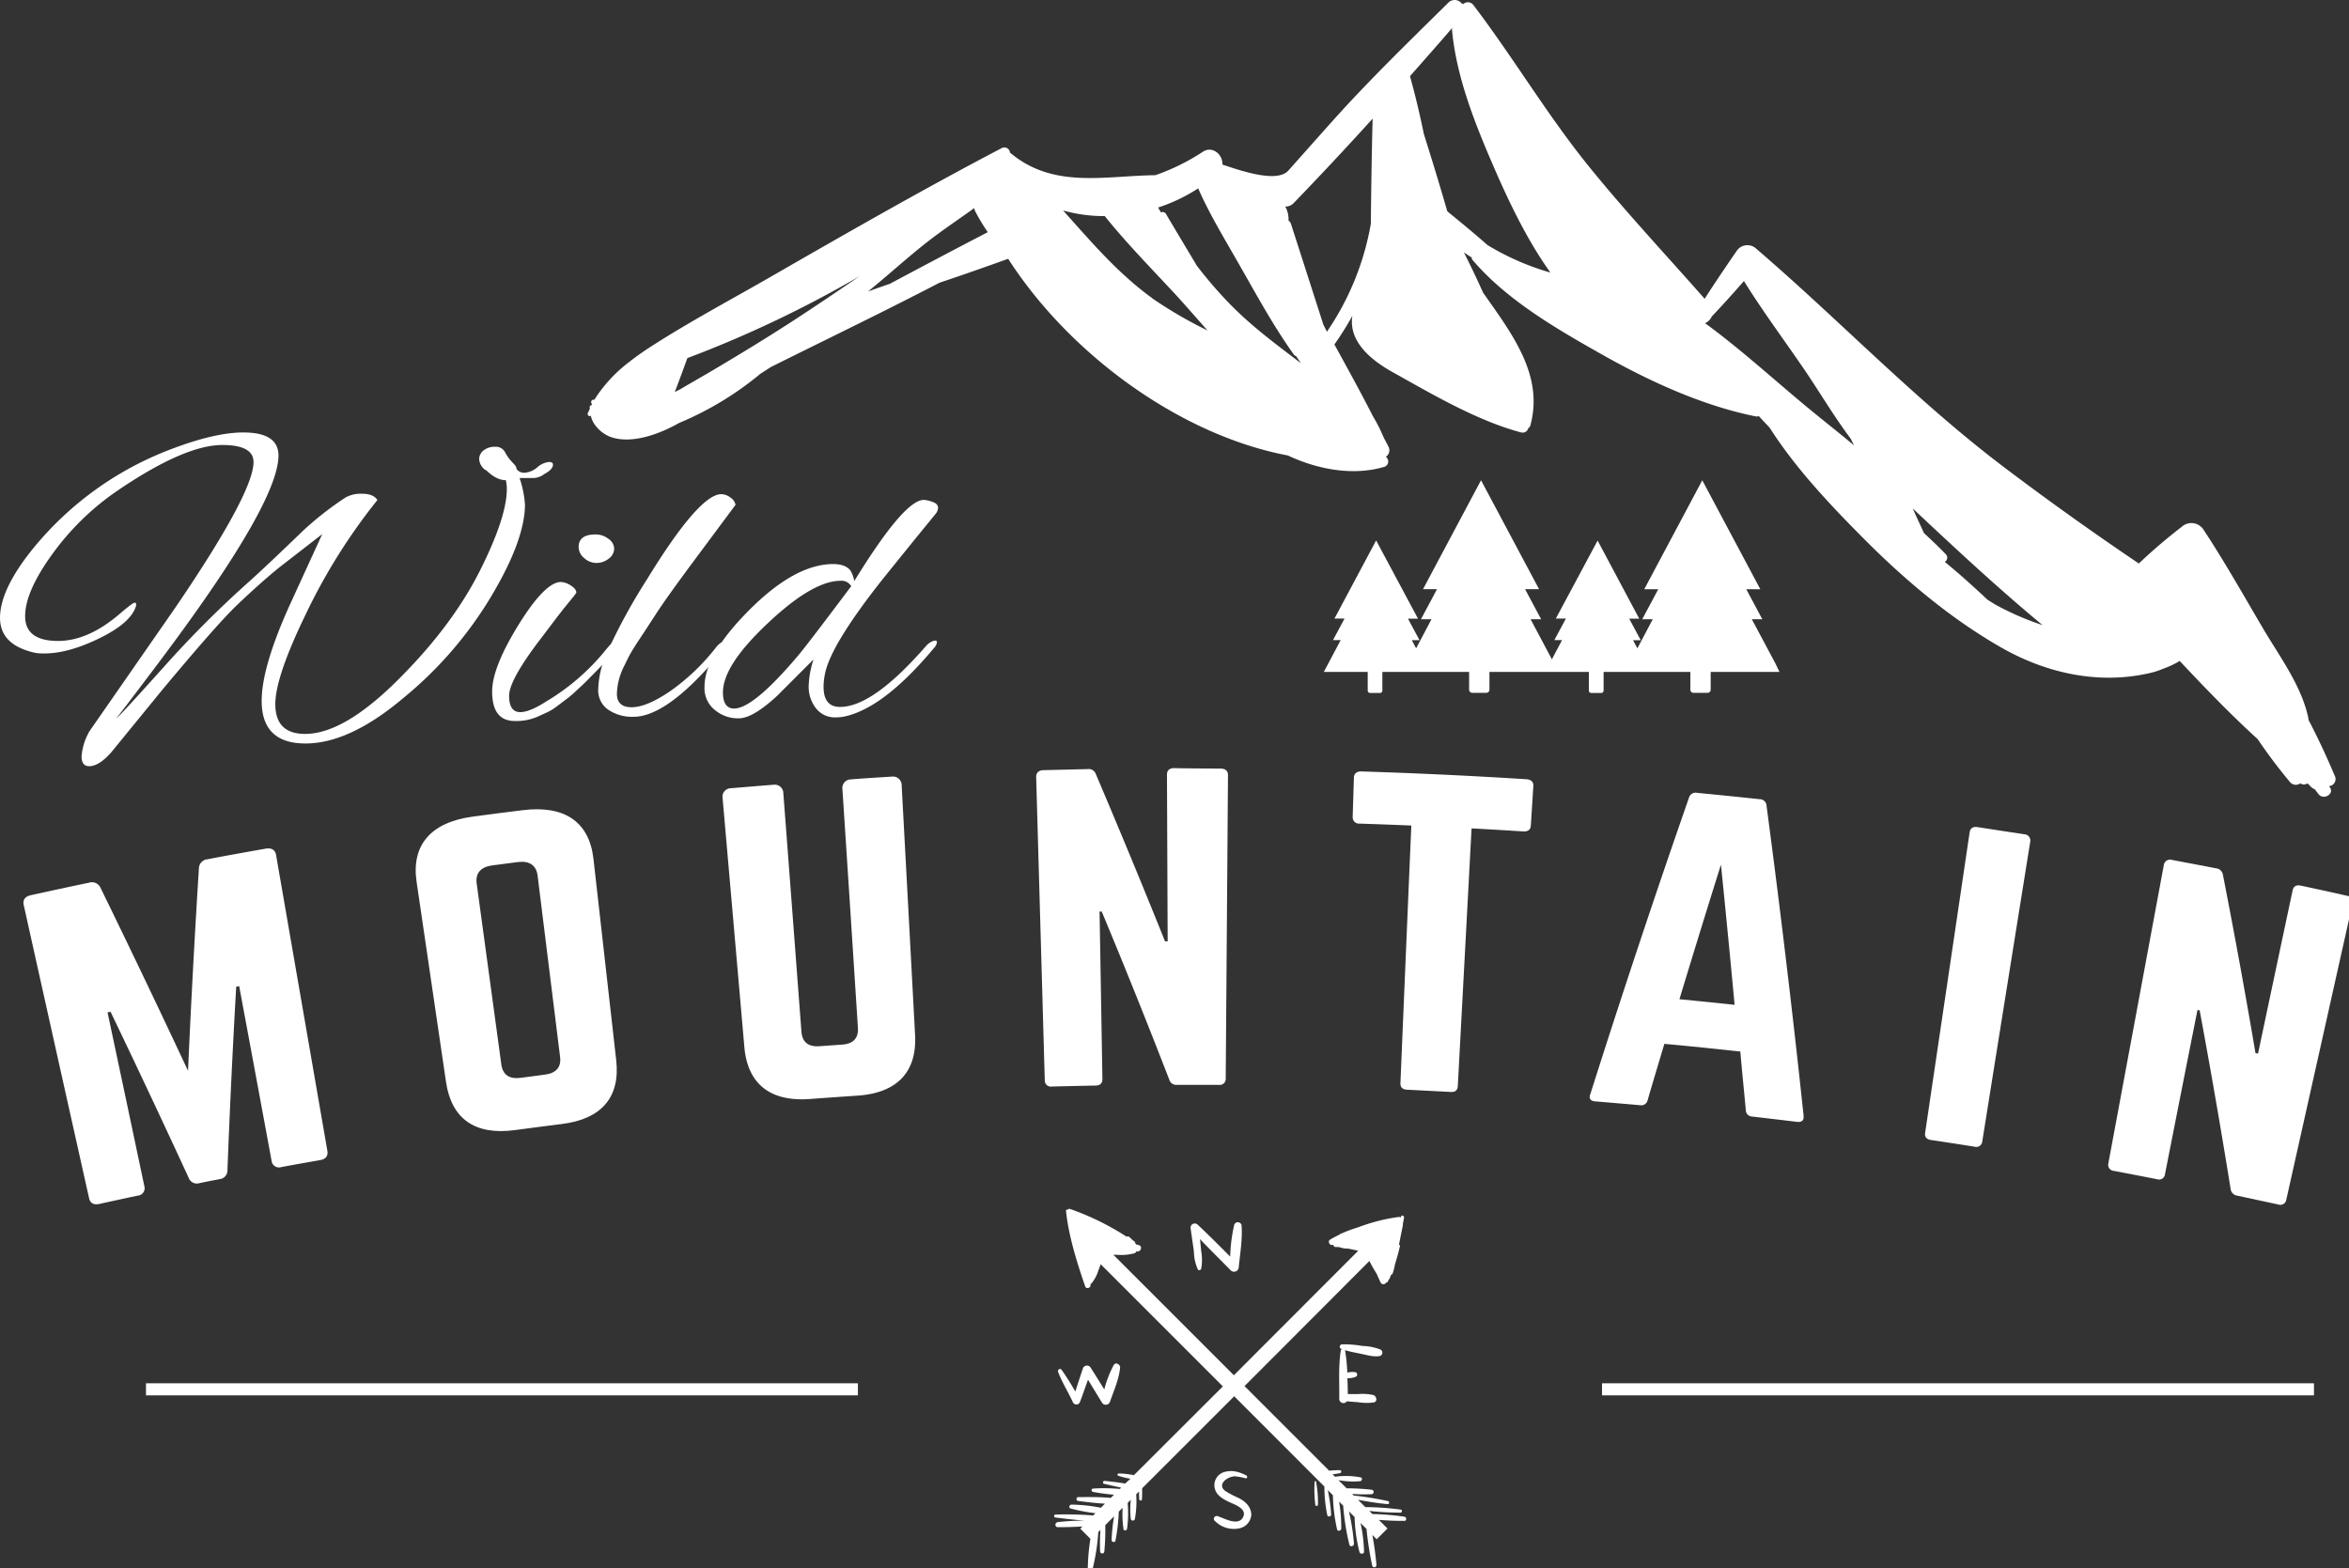 <?xml version="1.0" encoding="UTF-8" standalone="no"?>
<!-- Created with Inkscape (http://www.inkscape.org/) -->

<svg
   xmlns:dc="http://purl.org/dc/elements/1.1/"
   xmlns:cc="http://creativecommons.org/ns#"
   xmlns:rdf="http://www.w3.org/1999/02/22-rdf-syntax-ns#"
   xmlns:svg="http://www.w3.org/2000/svg"
   xmlns="http://www.w3.org/2000/svg"
   xmlns:sodipodi="http://sodipodi.sourceforge.net/DTD/sodipodi-0.dtd"
   xmlns:inkscape="http://www.inkscape.org/namespaces/inkscape"
   width="161.896mm"
   height="108.081mm"
   viewBox="0 0 161.896 108.081"
   version="1.1"
   id="svg8"
   inkscape:version="0.92.4 (5da689c313, 2019-01-14)"
   sodipodi:docname="main-logo.svg">
  <rect x="0" y="0" width="161.896" height="108.081" fill="#333333" stroke="none"/>
  <defs
     id="defs2">
    <style
       id="style4747">.cls-1{fill:#165767;}</style>
  </defs>
  <sodipodi:namedview
     id="base"
     pagecolor="#ffffff"
     bordercolor="#666666"
     borderopacity="1.0"
     inkscape:pageopacity="0.0"
     inkscape:pageshadow="2"
     inkscape:zoom="0.35"
     inkscape:cx="-115.48431"
     inkscape:cy="-24.323073"
     inkscape:document-units="mm"
     inkscape:current-layer="g4825"
     showgrid="false"
     inkscape:window-width="1920"
     inkscape:window-height="1001"
     inkscape:window-x="-9"
     inkscape:window-y="-9"
     inkscape:window-maximized="1" />
  <g
     inkscape:label="Layer 1"
     inkscape:groupmode="layer"
     id="layer1"
     transform="translate(68.853,-34.316)">
    <g
       id="g4825"
       transform="matrix(0.265,0,0,0.265,-69.673,34.316)">
      <path
         id="path4753"
         d="m 72.21,220.74 c 1.5,-0.25 2.43,0.31 2.68,1.62 l 13.35,77 c 0.22,1.3 -0.41,2.14 -1.84,2.39 -3.36,0.59 -6.75,1.19 -10.11,1.81 A 1.93,1.93 0 0 1 73.74,302 q -4.2,-22.74 -8.44,-45.5 c -0.25,0.07 -0.53,0.1 -0.77,0.16 q -1.37,23.89 -2.28,47.77 a 2.26,2.26 0 0 1 -2,2.27 c -1.77,0.34 -3.55,0.68 -5.32,1.06 a 2.25,2.25 0 0 1 -2.74,-1.34 q -10,-21.7 -20.35,-43.26 a 5.4,5.4 0 0 1 -0.78,0.16 q 4.82,22.64 9.59,45.28 a 1.92,1.92 0 0 1 -1.77,2.4 c -3.33,0.71 -6.63,1.43 -10,2.17 -1.41,0.31 -2.34,-0.21 -2.62,-1.52 q -8.53,-38.15 -17,-76.27 c -0.28,-1.31 0.34,-2.18 1.83,-2.52 q 7.57,-1.68 15.19,-3.27 a 2.45,2.45 0 0 1 2.93,1.28 q 11.61,23.77 22.79,47.66 1.17,-26.32 2.83,-52.72 a 2.42,2.42 0 0 1 2.21,-2.3 c 4.96,-0.96 10.1,-1.87 15.17,-2.77 z"
         class="cls-1"
         inkscape:connector-curvature="0"
         style="fill:#ffffff" />
      <path
         id="path4755"
         d="m 144.84,279.52 c 2.87,-0.37 4.27,-1.9 3.92,-4.63 q -2.94,-23.58 -5.85,-47.15 c -0.34,-2.64 -2.11,-3.89 -5.1,-3.51 -2.24,0.28 -4.45,0.56 -6.69,0.87 -3,0.4 -4.42,2.05 -4.05,4.7 q 3.23,23.52 6.41,47.08 c 0.38,2.74 2.12,3.86 5,3.48 z m -33.39,-50.1 c -1.43,-9.55 3.64,-15.53 14.57,-17 4.32,-0.59 8.68,-1.15 13,-1.68 11,-1.37 17.37,3.11 18.43,12.73 q 2.94,26.13 5.91,52.31 c 1.09,9.61 -3.83,15.31 -14.1,16.58 -4.08,0.5 -8.15,1.06 -12.26,1.59 -10.27,1.4 -16.46,-2.86 -17.89,-12.42 q -3.82,-26.06 -7.66,-52.11 z"
         class="cls-1"
         inkscape:connector-curvature="0"
         style="fill:#ffffff" />
      <path
         id="path4757"
         d="m 235.12,202 a 2.26,2.26 0 0 1 2.46,1.93 q 1.77,32.67 3.51,65.32 c 0.5,9.64 -4.73,15.06 -15,15.74 -4.11,0.28 -8.21,0.56 -12.29,0.87 -10.3,0.78 -16.24,-3.82 -17.11,-13.47 L 191,207.27 a 2.2,2.2 0 0 1 2.15,-2.24 c 3.73,-0.31 7.47,-0.63 11.2,-0.91 a 2.23,2.23 0 0 1 2.45,1.88 q 2.38,31.19 4.73,62.36 c 0.22,2.77 1.87,4 4.76,3.77 l 5.76,-0.41 c 2.89,-0.18 4.35,-1.62 4.17,-4.38 q -2,-31.18 -4.05,-62.4 a 2.25,2.25 0 0 1 2.21,-2.21 c 3.55,-0.29 7.16,-0.5 10.74,-0.73 z"
         class="cls-1"
         inkscape:connector-curvature="0"
         style="fill:#ffffff" />
      <path
         id="path4759"
         d="m 320.6,199.92 c 1.18,0 1.87,0.62 1.87,1.65 q -0.29,39.5 -0.59,79 a 1.56,1.56 0 0 1 -1.78,1.62 c -3.64,0 -7.25,0 -10.89,0 a 1.9,1.9 0 0 1 -2,-1.34 q -8.49,-21.94 -17.58,-43.75 h -0.56 q 0.38,21.8 0.74,43.59 c 0,1 -0.52,1.65 -1.74,1.68 -3.83,0.07 -7.62,0.16 -11.45,0.25 a 1.56,1.56 0 0 1 -1.8,-1.58 q -1.12,-39.5 -2.24,-79 c 0,-1 0.65,-1.68 1.83,-1.71 l 11.58,-0.28 a 1.94,1.94 0 0 1 2.11,1.3 q 9.24,21.71 18,43.51 h 0.68 l -0.18,-43.41 c 0,-1 0.59,-1.65 1.86,-1.65 4.02,0.09 8.06,0.09 12.14,0.12 z"
         class="cls-1"
         inkscape:connector-curvature="0"
         style="fill:#ffffff" />
      <path
         id="path4761"
         d="m 400.11,202.69 c 1.28,0.1 1.84,0.75 1.77,1.78 q -0.31,5.13 -0.65,10.27 c -0.06,1 -0.68,1.61 -2,1.52 -4.48,-0.28 -9,-0.56 -13.41,-0.78 q -1.78,33.47 -3.58,67 c -0.06,1.12 -0.65,1.62 -1.84,1.55 L 369,283.44 c -1.09,-0.06 -1.74,-0.59 -1.68,-1.71 q 1.4,-33.51 2.83,-67 -6.72,-0.28 -13.44,-0.5 a 1.64,1.64 0 0 1 -1.81,-1.71 c 0.1,-3.43 0.22,-6.85 0.32,-10.27 0,-1 0.74,-1.62 1.92,-1.59 q 21.43,0.67 42.97,2.03 z"
         class="cls-1"
         inkscape:connector-curvature="0"
         style="fill:#ffffff" />
      <path
         id="path4763"
         d="m 450.68,224.91 c -3.67,11.67 -7.25,23.31 -10.8,35 4.79,0.47 9.55,0.93 14.35,1.46 -1.13,-12.16 -2.31,-24.29 -3.55,-36.46 z m 8.06,65.51 a 1.67,1.67 0 0 1 -1.59,-1.62 c -0.47,-5.11 -1,-10.18 -1.43,-15.28 -6.6,-0.72 -13.16,-1.4 -19.76,-2 -1.46,4.88 -2.93,9.77 -4.36,14.68 a 1.67,1.67 0 0 1 -1.9,1.28 c -3.92,-0.34 -7.84,-0.68 -11.73,-1 -1.21,-0.09 -1.71,-0.74 -1.27,-1.86 q 12.27,-38.7 25.67,-77.15 a 1.79,1.79 0 0 1 2.12,-1.24 c 5.41,0.53 10.79,1.06 16.21,1.65 a 1.77,1.77 0 0 1 1.83,1.65 q 5.37,40.38 9.65,80.72 c 0.09,1.15 -0.43,1.71 -1.74,1.56 -3.95,-0.49 -7.81,-0.93 -11.7,-1.39 z"
         class="cls-1"
         inkscape:connector-curvature="0"
         style="fill:#ffffff" />
      <path
         id="path4765"
         d="m 529.53,217 a 1.63,1.63 0 0 1 1.59,1.93 q -6.25,39 -12.48,78 a 1.55,1.55 0 0 1 -2,1.34 q -5.65,-0.9 -11.36,-1.75 c -1.21,-0.18 -1.65,-0.87 -1.49,-1.89 q 5.79,-39.08 11.57,-78.14 c 0.16,-1 0.81,-1.56 2.09,-1.34 z"
         class="cls-1"
         inkscape:connector-curvature="0"
         style="fill:#ffffff" />
      <path
         id="path4767"
         d="m 613.46,233 a 1.65,1.65 0 0 1 1.49,2 q -8.62,38.56 -17.24,77.08 a 1.56,1.56 0 0 1 -2.08,1.22 L 584.92,311 a 2,2 0 0 1 -1.68,-1.71 q -3.74,-23.25 -8.06,-46.49 a 4,4 0 0 1 -0.56,-0.12 q -4.25,21.38 -8.46,42.78 a 1.54,1.54 0 0 1 -2,1.28 c -3.77,-0.75 -7.53,-1.46 -11.3,-2.18 a 1.57,1.57 0 0 1 -1.43,-1.93 q 7.23,-38.83 14.44,-77.67 a 1.63,1.63 0 0 1 2.14,-1.28 c 3.8,0.72 7.63,1.44 11.42,2.18 a 2,2 0 0 1 1.81,1.71 q 4.53,23.16 8.46,46.34 c 0.22,0.06 0.44,0.09 0.66,0.15 q 4.49,-21.22 9,-42.47 c 0.22,-1 0.9,-1.5 2.18,-1.22 3.95,0.86 7.94,1.7 11.92,2.63 z"
         class="cls-1"
         inkscape:connector-curvature="0"
         style="fill:#ffffff" />
      <path
         id="path4769"
         d="m 74.7,183.15 q 0,7.75 7.75,7.75 10.41,0 25.14,-15.06 13.3,-13.46 20.32,-27.39 c 4.67,-9.3 7,-16.4 7,-21.25 a 11.66,11.66 0 0 0 -0.25,-2.3 c -1.71,0 -3.43,-0.91 -5.2,-2.68 v 0.12 a 3.81,3.81 0 0 1 -1.74,-2.83 2.86,2.86 0 0 1 1.15,-2.36 4.68,4.68 0 0 1 3,-0.94 2.7,2.7 0 0 1 2.61,1.47 11.34,11.34 0 0 0 1.9,2.61 c 0.78,0.78 1.12,1.31 1,1.62 a 2.44,2.44 0 0 0 2.14,1.06 5.76,5.76 0 0 0 3.3,-1.4 5.53,5.53 0 0 1 3,-1.4 c 0.75,0 1.09,0.21 1.09,0.68 0,0.84 -0.75,1.65 -2.21,2.43 a 5.11,5.11 0 0 1 -2.77,1.06 h -3.7 a 28.08,28.08 0 0 1 1.4,6.84 q 0,9.28 -8.87,24.09 A 101.61,101.61 0 0 1 108,181.56 q -14,11.82 -25.43,11.83 -11.43,0.01 -11.42,-11.11 0,-8.82 7.41,-25.15 l 8.34,-18.2 -11.36,8.81 c -3.55,2.92 -7.16,6.16 -10.83,9.67 -3.67,3.51 -10,10.77 -19.17,21.73 L 32.1,195.6 c -2.15,2.46 -4.11,3.7 -5.79,3.7 -1.31,0 -2,-0.84 -2,-2.55 a 15.33,15.33 0 0 1 2.09,-6.6 l 22.37,-32.21 q 20.27,-29.77 20.26,-37.77 c 0,-2.93 -2.71,-4.42 -8.12,-4.42 q -9.86,0 -27.45,12 A 68.42,68.42 0 0 0 16.78,144.02 C 12,150.6 9.63,156 9.63,160.28 c 0,4.28 2.86,6.44 8.56,6.44 q 8,0 16.46,-7.41 c 2,-1.71 3.18,-2.55 3.49,-2.55 0.31,0 0.43,0.28 0.34,0.81 q -1.26,4.4 -9.43,8.4 c -5.45,2.68 -10.24,4 -14.41,4 a 12,12 0 0 1 -2.21,-0.13 h -0.06 q -9.28,-2 -9.27,-9.15 0.01,-7.15 8,-17.27 a 85,85 0 0 1 36.38,-26.54 c 7.66,-2.93 13.94,-4.39 18.89,-4.39 q 9.15,0 9.15,6 Q 75.51,131 44,172.85 q -10.56,14 -10.65,14 c 0.22,0 4.27,-4.35 12.11,-13.1 a 275.25,275.25 0 0 1 22.31,-22.37 q 4.06,-3.6 14,-13.2 a 83.51,83.51 0 0 1 11.23,-8.8 8.23,8.23 0 0 1 4.36,-0.94 c 1.89,0 3.17,0.53 3.89,1.62 a 152.06,152.06 0 0 0 -18.58,29.6 c -5.32,10.95 -7.97,18.76 -7.97,23.49 z"
         class="cls-1"
         inkscape:connector-curvature="0"
         style="fill:#ffffff" />
      <path
         id="path4771"
         d="m 161.27,140.11 a 3.23,3.23 0 0 1 1.56,2.62 3.29,3.29 0 0 1 -1.46,2.61 5,5 0 0 1 -3.18,1.09 4.74,4.74 0 0 1 -3.17,-1.28 3.71,3.71 0 0 1 -1.43,-2.89 c 0,-2.15 1.46,-3.24 4.38,-3.24 a 5.28,5.28 0 0 1 3.3,1.09 z M 137,187.54 c -3.95,0 -5.91,-2.55 -5.91,-7.66 q 0,-6.25 6.85,-17.33 6.85,-11.08 11,-11.17 a 5,5 0 0 1 2.62,0.93 c 1,0.62 1.43,1.25 1.43,1.87 -0.38,0.53 -0.84,1.15 -1.4,1.8 l -1.75,2.15 c -0.62,0.78 -1.46,1.87 -2.55,3.3 -1.09,1.43 -2.11,2.8 -3.11,4.11 -5.79,7.5 -8.68,12.63 -8.68,15.46 0,2.83 1,4.23 2.89,4.23 1.62,0 3.83,-0.9 6.6,-2.67 a 58.46,58.46 0 0 0 15.4,-13.2 c 1.4,-1.77 2.34,-2.67 2.83,-2.67 0.49,0 0.75,0.31 0.75,0.93 0,0.62 -0.9,1.87 -2.67,3.71 -1.77,1.84 -3.18,3.32 -4.24,4.38 -1.06,1.06 -1.77,1.81 -2.14,2.15 l -2.15,2 a 25.07,25.07 0 0 1 -2.37,2 c -0.52,0.38 -1.3,1 -2.33,1.75 a 13.87,13.87 0 0 1 -2.68,1.68 l -2.67,1.21 a 13.8,13.8 0 0 1 -5.72,1.04 z"
         class="cls-1"
         inkscape:connector-curvature="0"
         style="fill:#ffffff" />
      <path
         id="path4773"
         d="m 163.54,180.47 c 0,2.31 1.28,3.49 3.83,3.49 2.55,0 5.82,-1.34 9.84,-4.05 a 55.65,55.65 0 0 0 11.7,-11 c 0.93,-1.25 1.65,-1.87 2.21,-1.87 0.56,0 0.81,0.22 0.81,0.68 0,0.46 -1.59,2.46 -4.77,6 q -11.57,12.75 -19.35,12.73 a 11.1,11.1 0 0 1 -6.47,-1.81 6.1,6.1 0 0 1 -2.65,-5.53 24.31,24.31 0 0 1 2,-8.75 153.22,153.22 0 0 1 10.77,-19.82 c 9,-14.69 15.43,-22 19.23,-22 a 3.94,3.94 0 0 1 2.36,0.87 2.88,2.88 0 0 1 1.34,1.9 c -1.77,2.39 -5.19,7 -10.24,13.78 -5.05,6.78 -8.55,11.67 -10.48,14.66 -1.93,2.99 -3.39,5.2 -4.36,6.66 -0.97,1.46 -1.68,2.61 -2.15,3.42 -0.47,0.81 -1,1.87 -1.61,3.18 a 16.86,16.86 0 0 0 -2.01,7.46 z"
         class="cls-1"
         inkscape:connector-curvature="0"
         style="fill:#ffffff" />
      <path
         id="path4775"
         d="m 191.12,180.13 c 0,2.77 1,4.17 2.89,4.17 q 5,0 16.56,-13.66 2.1,-2.43 13.91,-18.17 a 2.92,2.92 0 0 0 -2.77,-1.4 c -4.8,0 -11.08,3.64 -18.89,11 -7.81,7.36 -11.7,13.27 -11.7,18.06 z m 34.16,-29 c 8.66,-14.07 14.66,-21.1 18.08,-21.1 a 7.73,7.73 0 0 1 2.28,0.53 c 1,0.34 1.43,0.87 1.43,1.56 a 2.92,2.92 0 0 1 -0.59,1.49 c -6.2,7.56 -10.77,13.26 -13.79,17 -9.12,11.52 -14.13,19.76 -15.06,24.8 a 16.44,16.44 0 0 0 -0.34,3.24 q 0,5.24 4.29,5.23 c 5.73,0 13.16,-5.29 22.38,-15.87 a 4.52,4.52 0 0 1 2,-1.34 c 0.53,-0.13 0.81,0 0.81,0.4 a 2.56,2.56 0 0 1 -0.69,1.4 q -13.44,16.11 -23.87,18 a 10.33,10.33 0 0 1 -1.62,0.12 6.2,6.2 0 0 1 -5.38,-2.49 9.08,9.08 0 0 1 -1.8,-5.38 24,24 0 0 1 1.27,-7.19 l -9.4,9.4 c -4.26,3.95 -7.59,5.91 -10,5.91 a 9.3,9.3 0 0 1 -6.06,-2 7.26,7.26 0 0 1 -2.9,-6.13 q 0,-8.44 11.83,-20.22 11.83,-11.78 21.66,-11.77 c 2.14,0 3.67,0.59 4.51,1.75 a 8.27,8.27 0 0 1 0.96,2.69 z"
         class="cls-1"
         inkscape:connector-curvature="0"
         style="fill:#ffffff" />
      <path
         id="path4777"
         d="m 522.25,157.38 c -0.78,-0.46 -1.52,-0.93 -2.3,-1.43 -3.58,-3.39 -7.28,-6.69 -11.05,-9.8 a 1.27,1.27 0 0 0 0.25,-2 c -1.84,-1.9 -3.73,-3.7 -5.66,-5.48 -0.78,-1.71 -1.59,-3.42 -2.37,-5.16 -0.19,-0.41 -0.37,-0.84 -0.56,-1.25 11,10.33 22.16,20.73 33.76,30.34 a 73.86,73.86 0 0 1 -12.07,-5.22 z M 472,105 C 463.63,98 455.39,90.53 446.55,84.06 a 3.29,3.29 0 0 0 1.74,-1.74 c 2.86,-3 5.63,-6.1 8.37,-9.22 4.67,7.53 10,14.72 15,22 4.17,6 8.16,12.89 12.76,19 0.28,0.59 0.59,1.18 0.87,1.74 -4.43,-3.7 -9,-7.25 -13.29,-10.84 z M 389.93,63.72 c -3.39,-3 -6.9,-5.88 -10.42,-8.75 q -2.89,-10 -6.07,-20 c -1.06,-5.11 -2.24,-10.18 -3.64,-15.16 3.7,-4.2 7.41,-8.37 11.05,-12.63 a 0.76,0.76 0 0 0 -0.13,0.4 c 1.09,12.48 6.13,24.93 11.08,36.32 3.92,9 8.59,18.73 14.53,27 a 66.81,66.81 0 0 1 -16.4,-7.18 z M 359.62,58.21 A 71.15,71.15 0 0 1 348.2,86.28 l -0.93,-1.84 q -4.2,-13.11 -8.43,-26.23 a 1.65,1.65 0 0 0 -0.63,-0.84 6.76,6.76 0 0 0 -0.84,-3.64 2.92,2.92 0 0 0 2.18,-0.9 Q 350,42 360.09,30.86 c -0.25,9.14 -0.37,18.23 -0.47,27.35 z m -36.19,21.35 a 112.16,112.16 0 0 1 -9.05,-10.43 c -2.68,-4.48 -5.35,-8.93 -8,-13.41 a 1,1 0 0 0 -1.34,-0.47 c -0.25,-0.43 -0.5,-0.84 -0.74,-1.27 A 44.41,44.41 0 0 0 314.72,49 c 3,6.85 7,13.35 10.67,19.82 4.52,7.91 8.87,15.93 14.16,23.34 a 1.42,1.42 0 0 0 0.66,0.5 l 1.21,1.8 c -6.19,-4.7 -12.42,-9.3 -17.99,-14.9 z m -20.66,-2 c -9,-6.51 -15.9,-14.69 -23.18,-22.81 a 39.37,39.37 0 0 0 10.83,1.46 c 5.78,7.19 12.32,13.82 18.57,20.57 2.74,3 5.42,6.1 8.16,9.18 A 112.72,112.72 0 0 1 302.77,77.6 Z m -68.43,-3.68 c -1.84,0.63 -3.67,1.28 -5.48,1.93 5.2,-4.2 10.12,-8.74 15.41,-12.88 3.95,-3.08 8.12,-5.85 12.16,-8.77 a 1.2,1.2 0 0 0 0.13,0.21 1.27,1.27 0 0 0 0.15,0.56 51.63,51.63 0 0 0 3.29,5.46 c -8.58,4.45 -17.1,8.96 -25.66,13.53 z m -27,10.86 c -4.89,3.15 -9.87,6.2 -14.85,9.18 -2.49,1.5 -5,3 -7.5,4.42 -1.68,1 -3.36,1.93 -5,2.93 -0.59,0.28 -1,0.5 -1.4,0.71 1.12,-2.92 2.21,-5.88 3.27,-8.83 a 296.78,296.78 0 0 0 44.81,-21.32 c -6.46,4.43 -12.87,8.75 -19.37,12.95 z M 610.41,202 c -2.12,-5 -4.42,-10 -6.94,-14.79 a 1.06,1.06 0 0 0 0,-0.31 c -1.74,-8.55 -7.62,-16.27 -12,-23.77 -5,-8.5 -9.83,-17.08 -15.25,-25.3 a 3.75,3.75 0 0 0 -5.76,-0.75 141.66,141.66 0 0 0 -11.1,9.49 q -17.79,-12 -35,-25 c -23,-17.4 -42.7,-38.16 -64.48,-56.86 a 3.36,3.36 0 0 0 -5.2,0.69 c -2.8,4.07 -5.57,8.15 -8.24,12.32 C 436.39,66.3 426,55.22 416.42,43.4 405.49,29.92 396.72,15 386.23,1.23 A 1.79,1.79 0 0 0 383.59,1.11 0.4,0.4 0 0 0 383.24,0.89 2.31,2.31 0 0 0 379.7,0.77 c -9.5,9.39 -19.11,18.7 -28.14,28.59 -4.51,5 -8.93,10 -13.38,15 -2.83,3.17 -11.51,0.37 -17.17,-1.56 0.18,-2.48 -2.52,-5 -5.08,-3.32 a 55.57,55.57 0 0 1 -12.35,6.09 C 290.26,45.73 277,49.18 265.77,39.69 a 1.47,1.47 0 0 0 -2.12,-1.18 c -20.63,10.8 -40.85,22.41 -61,34 -9.9,5.67 -20,11.08 -29.59,17.21 -1.87,1.18 -3.74,2.46 -5.58,3.86 a 1,1 0 0 0 -0.28,0.22 l -0.06,0.06 a 37.21,37.21 0 0 0 -9.48,10.14 0.61,0.61 0 0 0 -0.77,0.81 0.9,0.9 0 0 0 0.15,0.31 c 0,0.1 -0.09,0.19 -0.12,0.28 a 0.55,0.55 0 0 0 -0.41,0.81 v 0.1 c -0.18,0.4 -0.4,0.81 -0.56,1.21 -0.16,0.4 0.41,1 0.81,0.59 0.41,2.37 2.83,4.76 5.29,5.6 5.29,1.78 12.23,-0.62 17.68,-3.7 a 82.9,82.9 0 0 0 21.06,-12.73 c 0.88,-0.59 1.78,-1.12 2.65,-1.74 14.66,-7.31 29.47,-14.44 44,-22 6,-2 11.95,-4.11 17.86,-6.22 16.09,25 44.88,45.9 72.73,51.15 8,3.77 17.24,5.33 25.2,2.93 a 1.48,1.48 0 0 0 0.28,-2.58 2,2 0 0 0 0.75,-2.52 c -0.43,-0.88 -0.9,-1.72 -1.34,-2.59 a 41.53,41.53 0 0 0 -2.77,-5.47 c -3.2,-6.29 -6.63,-12.48 -10,-18.64 a 82.91,82.91 0 0 0 4.67,-7.44 c -1.06,6.66 4.86,11.51 10.46,14.63 10.23,5.72 22,12.66 33.39,15.68 a 1.51,1.51 0 0 0 1.9,-1.09 1.27,1.27 0 0 0 0.52,-0.65 c 3.61,-13.07 -4.73,-23.87 -12.26,-34.58 -1.58,-3.51 -3.23,-7 -5,-10.48 0.69,0.46 1.4,0.9 2.09,1.37 a 0.43,0.43 0 0 0 0.06,0.46 c 8.84,10.49 22.1,18.14 33.92,24.8 12.26,6.91 25.92,13.2 39.77,16 a 1.65,1.65 0 0 0 0.87,-0.06 c 0.9,1 1.87,2 2.8,3 6.69,10.49 15.59,19.92 24.24,28.63 10.77,10.86 22.91,21.13 36.23,28.69 11.82,6.69 25.51,9.62 38.83,6.41 a 19.27,19.27 0 0 0 3.11,-1.05 22.88,22.88 0 0 0 4.24,-2 c 6.56,7 13.22,13.91 20.29,20.35 a 134.7,134.7 0 0 0 8.27,11 2,2 0 0 0 2.84,0.47 1.42,1.42 0 0 0 1.68,0.09 c 0.09,0 0.15,0 0.25,0 0.34,0.34 0.65,0.69 1,1 a 1.36,1.36 0 0 0 0.75,0.4 l 1,1.31 c 1.34,1.74 4.3,-0.09 2.93,-1.8 a 2.35,2.35 0 0 0 -0.19,-0.25 1.85,1.85 0 0 0 1.6,-2.49 z"
         class="cls-1"
         inkscape:connector-curvature="0"
         style="fill:#ffffff" />
      <path
         id="path4779"
         d="m 464.84,172.57 -0.53,-1 -5.6,-10.49 h 2.73 l -4.17,-7.81 h 3.65 l -15.1,-28.34 -15.09,28.34 h 3.64 l -4.17,7.81 h 2.74 l -4,7.57 -1.12,-2.12 h 2 l -3,-5.6 h 2.61 L 418.6,140.61 407.73,160.9 h 2.62 l -3,5.6 h 2 l -2.64,5 -5.54,-10.43 h 2.74 l -4.17,-7.81 h 3.64 l -15.1,-28.34 -15.09,28.34 h 3.64 l -4.17,7.81 h 2.74 l -4,7.57 -1.12,-2.12 h 2 l -3,-5.6 h 2.61 L 361,140.58 350.16,160.9 h 2.62 l -3,5.6 h 2 l -4.39,8.28 h 11.42 v 4.85 a 0.63,0.63 0 0 0 0.63,0.62 H 362 a 0.62,0.62 0 0 0 0.62,-0.62 v -4.85 h 22.56 v 4.6 a 0.84,0.84 0 0 0 0.84,0.84 h 3.61 a 0.83,0.83 0 0 0 0.84,-0.84 v -4.6 h 25.86 v 4.85 a 0.62,0.62 0 0 0 0.62,0.62 h 2.59 a 0.62,0.62 0 0 0 0.62,-0.62 v -4.85 h 22.56 v 4.6 a 0.83,0.83 0 0 0 0.84,0.84 h 3.61 a 0.83,0.83 0 0 0 0.84,-0.84 v -4.6 h 17.89 z"
         class="cls-1"
         inkscape:connector-curvature="0"
         style="fill:#ffffff" />
      <path
         id="path4781"
         d="m 368.34,394.51 a 66.51,66.51 0 0 0 -8.31,-0.69 l -0.81,-0.81 a 70.9,70.9 0 0 0 8.12,0.44 c 0.44,0 0.5,-0.75 0.06,-0.78 a 70.92,70.92 0 0 0 -9.21,-0.65 l -1.9,-1.9 c 2.56,0.46 5.14,0.9 7.72,1.12 0.47,0 0.5,-0.69 0.1,-0.78 A 86.72,86.72 0 0 0 355.17,389 l -0.4,-0.41 a 43.56,43.56 0 0 0 5,0.07 0.58,0.58 0 0 0 0,-1.16 55.75,55.75 0 0 0 -6.44,-0.37 L 351.19,385 a 20.75,20.75 0 0 0 5.6,0.28 c 0.53,0 0.78,-0.87 0.16,-1 a 20.67,20.67 0 0 0 -6.47,-0.19 0.16,0.16 0 0 0 -0.13,0.06 l -0.68,-0.68 c 0.65,-0.06 1.27,-0.16 1.93,-0.28 0.43,-0.06 0.43,-0.78 0,-0.78 a 26.92,26.92 0 0 0 -2.83,0.13 l -22,-22 32.48,-32.54 a 34,34 0 0 0 1.84,3.24 c 0.34,0.78 0.71,1.56 1.05,2.3 a 0.81,0.81 0 0 0 1.5,0 0.31,0.31 0 0 0 0.4,-0.15 3.89,3.89 0 0 0 0.22,-0.59 0.17,0.17 0 0 0 0.19,-0.13 c 0.15,-0.34 0.28,-0.71 0.43,-1.06 a 0.65,0.65 0 0 0 0.44,-0.43 16.1,16.1 0 0 0 0.59,-2.37 c 0.5,-1.52 0.9,-3.08 1.28,-4.63 a 0.37,0.37 0 0 0 -0.25,-0.44 c 0.34,-1.65 0.65,-3.3 1,-4.92 a 1,1 0 0 0 0,-0.34 c 0.1,-0.62 0.25,-1.27 0.32,-1.86 0,-0.38 -0.56,-0.63 -0.75,-0.25 a 1.69,1.69 0 0 0 -0.13,0.31 0.73,0.73 0 0 0 -0.49,-0.13 47.39,47.39 0 0 0 -10.62,2.71 37.44,37.44 0 0 0 -4,1.46 c -0.22,0.1 -0.43,0.16 -0.62,0.25 a 0.39,0.39 0 0 0 -0.19,0.19 25.35,25.35 0 0 0 -2.42,1.27 c -0.78,0.47 -0.07,1.72 0.74,1.34 0,0 0,0 0.07,0 a 0.63,0.63 0 0 0 0.62,0.59 c 0.34,0 0.71,0 1.06,0.07 a 6,6 0 0 0 2.17,0.34 c 0.84,0.18 1.65,0.34 2.49,0.53 h 0.19 L 324,357.72 292.67,326.39 h 0.9 a 13.43,13.43 0 0 0 4.6,-0.41 0.72,0.72 0 0 0 0.44,-0.46 h 0.34 c 0.9,0 1.34,-1.34 0.34,-1.65 l -0.71,-0.19 c -0.1,-0.12 -0.16,-0.25 -0.25,-0.34 a 0.6,0.6 0 0 0 -0.31,-0.53 l -0.31,-0.19 c -0.31,-0.31 -0.63,-0.65 -1,-0.93 a 0.5,0.5 0 0 0 -0.59,0 68.39,68.39 0 0 0 -14.81,-7.25 0.5,0.5 0 0 0 -0.56,0.28 0.24,0.24 0 0 0 -0.41,0.22 c 0.66,6.5 2.87,13.53 5,19.69 0.29,0.78 1.53,0.35 1.37,-0.43 0,-0.1 0,-0.16 -0.06,-0.25 a 0.56,0.56 0 0 0 0.22,0 9.85,9.85 0 0 0 1.9,-3.52 c 0.22,-0.53 0.4,-1.06 0.59,-1.59 l 31.77,31.78 -23.13,23.09 a 21.33,21.33 0 0 0 -3.95,-0.44 0.31,0.31 0 0 0 -0.13,0.59 21.09,21.09 0 0 0 3.18,0.78 l -1.37,1.25 c -1.78,-0.32 -3.55,-0.5 -5.35,-0.69 -0.44,0 -0.6,0.65 -0.16,0.75 1.46,0.34 3,0.68 4.45,1 l -0.31,0.35 a 44,44 0 0 0 -7,-0.1 0.43,0.43 0 0 0 -0.06,0.84 47.18,47.18 0 0 0 5.53,0.75 l -0.84,0.84 c -2.83,-0.28 -5.72,-0.22 -8.52,-0.22 a 0.52,0.52 0 0 0 -0.06,1 c 2.3,0.28 4.69,0.59 7.06,0.71 l -1.06,1.06 a 42,42 0 0 0 -7.65,-0.81 c -0.56,0 -0.81,0.84 -0.22,1 a 43.24,43.24 0 0 0 6.46,1.23 l -0.59,0.59 a 92.36,92.36 0 0 0 -9.84,-0.24 0.39,0.39 0 0 0 0,0.77 c 2.55,0.31 5.11,0.63 7.66,0.81 -2.34,0 -4.64,0.13 -7,0.38 -0.81,0.09 -0.9,1.3 0,1.33 2.14,0 4.26,-0.06 6.38,-0.18 l -0.56,0.56 2.64,2.64 a 53.92,53.92 0 0 0 -0.68,7.63 0.65,0.65 0 0 0 1.27,0.15 55.07,55.07 0 0 0 1.46,-9.52 l 0.56,-0.56 a 49.84,49.84 0 0 0 -0.09,5.6 0.55,0.55 0 0 0 1.09,0.06 56.62,56.62 0 0 0 0.25,-6.9 l 2.3,-2.31 a 46.68,46.68 0 0 0 -0.65,6.16 c 0,0.53 0.84,0.78 1,0.19 a 49.85,49.85 0 0 0 0.87,-7.56 l 1,-1 a 27.19,27.19 0 0 0 0.22,5.51 c 0.09,0.56 0.84,0.44 0.93,-0.06 a 30.7,30.7 0 0 0 0.16,-6.72 l 0.81,-0.81 a 22.72,22.72 0 0 0 0,5 0.55,0.55 0 0 0 1.06,0 25.25,25.25 0 0 0 0.34,-6.41 l 0.75,-0.75 c 0,0.69 0,1.37 0.06,2.06 a 0.35,0.35 0 0 0 0.69,0 c 0.06,-1 0.06,-1.93 0.06,-2.9 l 23.93,-23.93 23.46,23.47 a 37.16,37.16 0 0 0 0.75,7.43 c 0.13,0.59 1.06,0.41 1,-0.15 a 40.76,40.76 0 0 0 -0.87,-6.35 l 1.34,1.34 a 44.19,44.19 0 0 0 1.08,8.87 c 0.16,0.65 1.09,0.37 1.09,-0.22 a 41.11,41.11 0 0 0 -0.56,-7 l 1.06,1.05 a 61.37,61.37 0 0 0 1.62,10.18 c 0.19,0.68 1.21,0.37 1.18,-0.28 a 55.47,55.47 0 0 0 -1.3,-8.4 l 1.46,1.46 a 41.76,41.76 0 0 0 1.27,9.09 c 0.16,0.62 1.19,0.62 1.19,-0.07 a 38.39,38.39 0 0 0 -0.91,-7.46 l 1.56,1.55 a 82.82,82.82 0 0 0 1.49,9.59 0.56,0.56 0 0 0 1.09,-0.22 c -0.22,-2.62 -0.59,-5.23 -1.06,-7.81 l 1.12,1.12 2.81,-2.8 -2.25,-2.24 c 2.28,0.18 4.55,0.28 6.82,0.25 a 0.58,0.58 0 0 0 -0.18,-1.08 z"
         class="cls-1"
         inkscape:connector-curvature="0"
         style="fill:#ffffff" />
      <path
         id="path4783"
         d="m 345,385.45 a 31.8,31.8 0 0 0 0.19,6 c 0.06,0.4 0.68,0.31 0.68,-0.07 a 29.18,29.18 0 0 0 -0.5,-6 c 0.03,-0.21 -0.31,-0.15 -0.37,0.07 z"
         class="cls-1"
         inkscape:connector-curvature="0"
         style="fill:#ffffff" />
      <path
         id="path4785"
         d="m 314.63,330.18 c 0.21,0.41 0.77,0.19 0.87,-0.18 a 12.82,12.82 0 0 0 0,-4.58 c -0.1,-1 -0.19,-2.05 -0.31,-3.11 2.64,2.77 5.38,5.45 8.06,8.19 a 1.23,1.23 0 0 0 2,-0.69 c 0.34,-3.64 1.05,-7.5 0.74,-11.17 a 1,1 0 0 0 -1.89,-0.09 42.08,42.08 0 0 0 -1.06,8.3 c -2.8,-2.8 -5.6,-5.63 -8.5,-8.34 a 1.09,1.09 0 0 0 -1.8,0.91 c 0.28,2.05 0.59,4.1 0.87,6.16 a 11.49,11.49 0 0 0 1.02,4.6 z"
         class="cls-1"
         inkscape:connector-curvature="0"
         style="fill:#ffffff" />
      <path
         id="path4787"
         d="m 282.11,364.69 a 1,1 0 0 0 1.86,0 c 0.72,-1.93 1.41,-3.89 2.09,-5.82 1.21,2 2.46,4.05 3.7,6.07 a 1.16,1.16 0 0 0 2,-0.28 c 1,-2.89 2.37,-5.91 2.65,-8.93 0.06,-0.84 -1.15,-1.52 -1.65,-0.68 a 28.35,28.35 0 0 0 -2.46,6.35 c -1.21,-1.93 -2.39,-3.86 -3.64,-5.79 a 1.12,1.12 0 0 0 -1.9,0.28 c -0.68,2 -1.34,4 -2,6.07 a 62.3,62.3 0 0 0 -3.58,-5.67 c -0.37,-0.5 -1.09,0 -0.9,0.53 1.03,2.74 2.61,5.23 3.83,7.87 z"
         class="cls-1"
         inkscape:connector-curvature="0"
         style="fill:#ffffff" />
      <path
         id="path4789"
         d="m 361.86,352.74 a 0.91,0.91 0 0 0 0.19,-1.74 13.87,13.87 0 0 0 -4.64,-0.9 25.87,25.87 0 0 0 -5.35,-0.41 0.62,0.62 0 0 0 -0.12,1.19 c 0,0 0.09,0 0.12,0.06 a 0.57,0.57 0 0 0 -0.25,0.34 c -0.65,4.05 -0.34,8.37 -0.4,12.45 a 1.1,1.1 0 0 0 2,0.75 c 0.93,0.12 1.87,0.18 2.8,0.24 a 14.24,14.24 0 0 0 4.17,0.07 c 1.09,-0.22 0.72,-1.68 -0.12,-1.93 a 13.38,13.38 0 0 0 -3.89,-0.25 c -0.91,0 -1.81,0 -2.74,0 0,-1.37 -0.06,-2.77 -0.1,-4.14 a 4.89,4.89 0 0 0 2.21,-0.37 0.64,0.64 0 0 0 -0.09,-1.16 5,5 0 0 0 -2.15,0.1 44.75,44.75 0 0 0 -0.59,-5.85 c 1.18,0.37 2.4,0.59 3.58,0.84 1.73,0.31 3.6,0.97 5.37,0.71 z"
         class="cls-1"
         inkscape:connector-curvature="0"
         style="fill:#ffffff" />
      <path
         id="path4791"
         d="m 325.3,389.68 a 28.94,28.94 0 0 1 -3.45,-1.8 c -2.49,-1.75 0.62,-4 2.64,-3.86 a 17.67,17.67 0 0 1 2.55,0.5 c 0.47,0.09 0.56,-0.56 0.19,-0.75 -2,-1 -3.92,-1.53 -6.1,-0.75 a 3.56,3.56 0 0 0 -2.05,4.3 c 0.49,1.86 2.61,2.89 4.23,3.61 1.34,0.59 4.17,1.71 3.05,3.76 -1.31,2.37 -4.89,0.19 -6.57,-0.31 a 0.73,0.73 0 0 0 -0.68,1.28 6.9,6.9 0 0 0 6.53,1.83 3.88,3.88 0 0 0 2.9,-3.61 c -0.13,-1.99 -1.54,-3.33 -3.24,-4.2 z"
         class="cls-1"
         inkscape:connector-curvature="0"
         style="fill:#ffffff" />
      <rect
         id="rect4793"
         height="3.14"
         width="185.16"
         y="359.81"
         x="41.06"
         class="cls-1"
         style="fill:#ffffff" />
      <rect
         id="rect4795"
         height="3.14"
         width="185.16"
         y="359.81"
         x="419.75"
         class="cls-1"
         style="fill:#ffffff" />
    </g>
  </g>
</svg>
